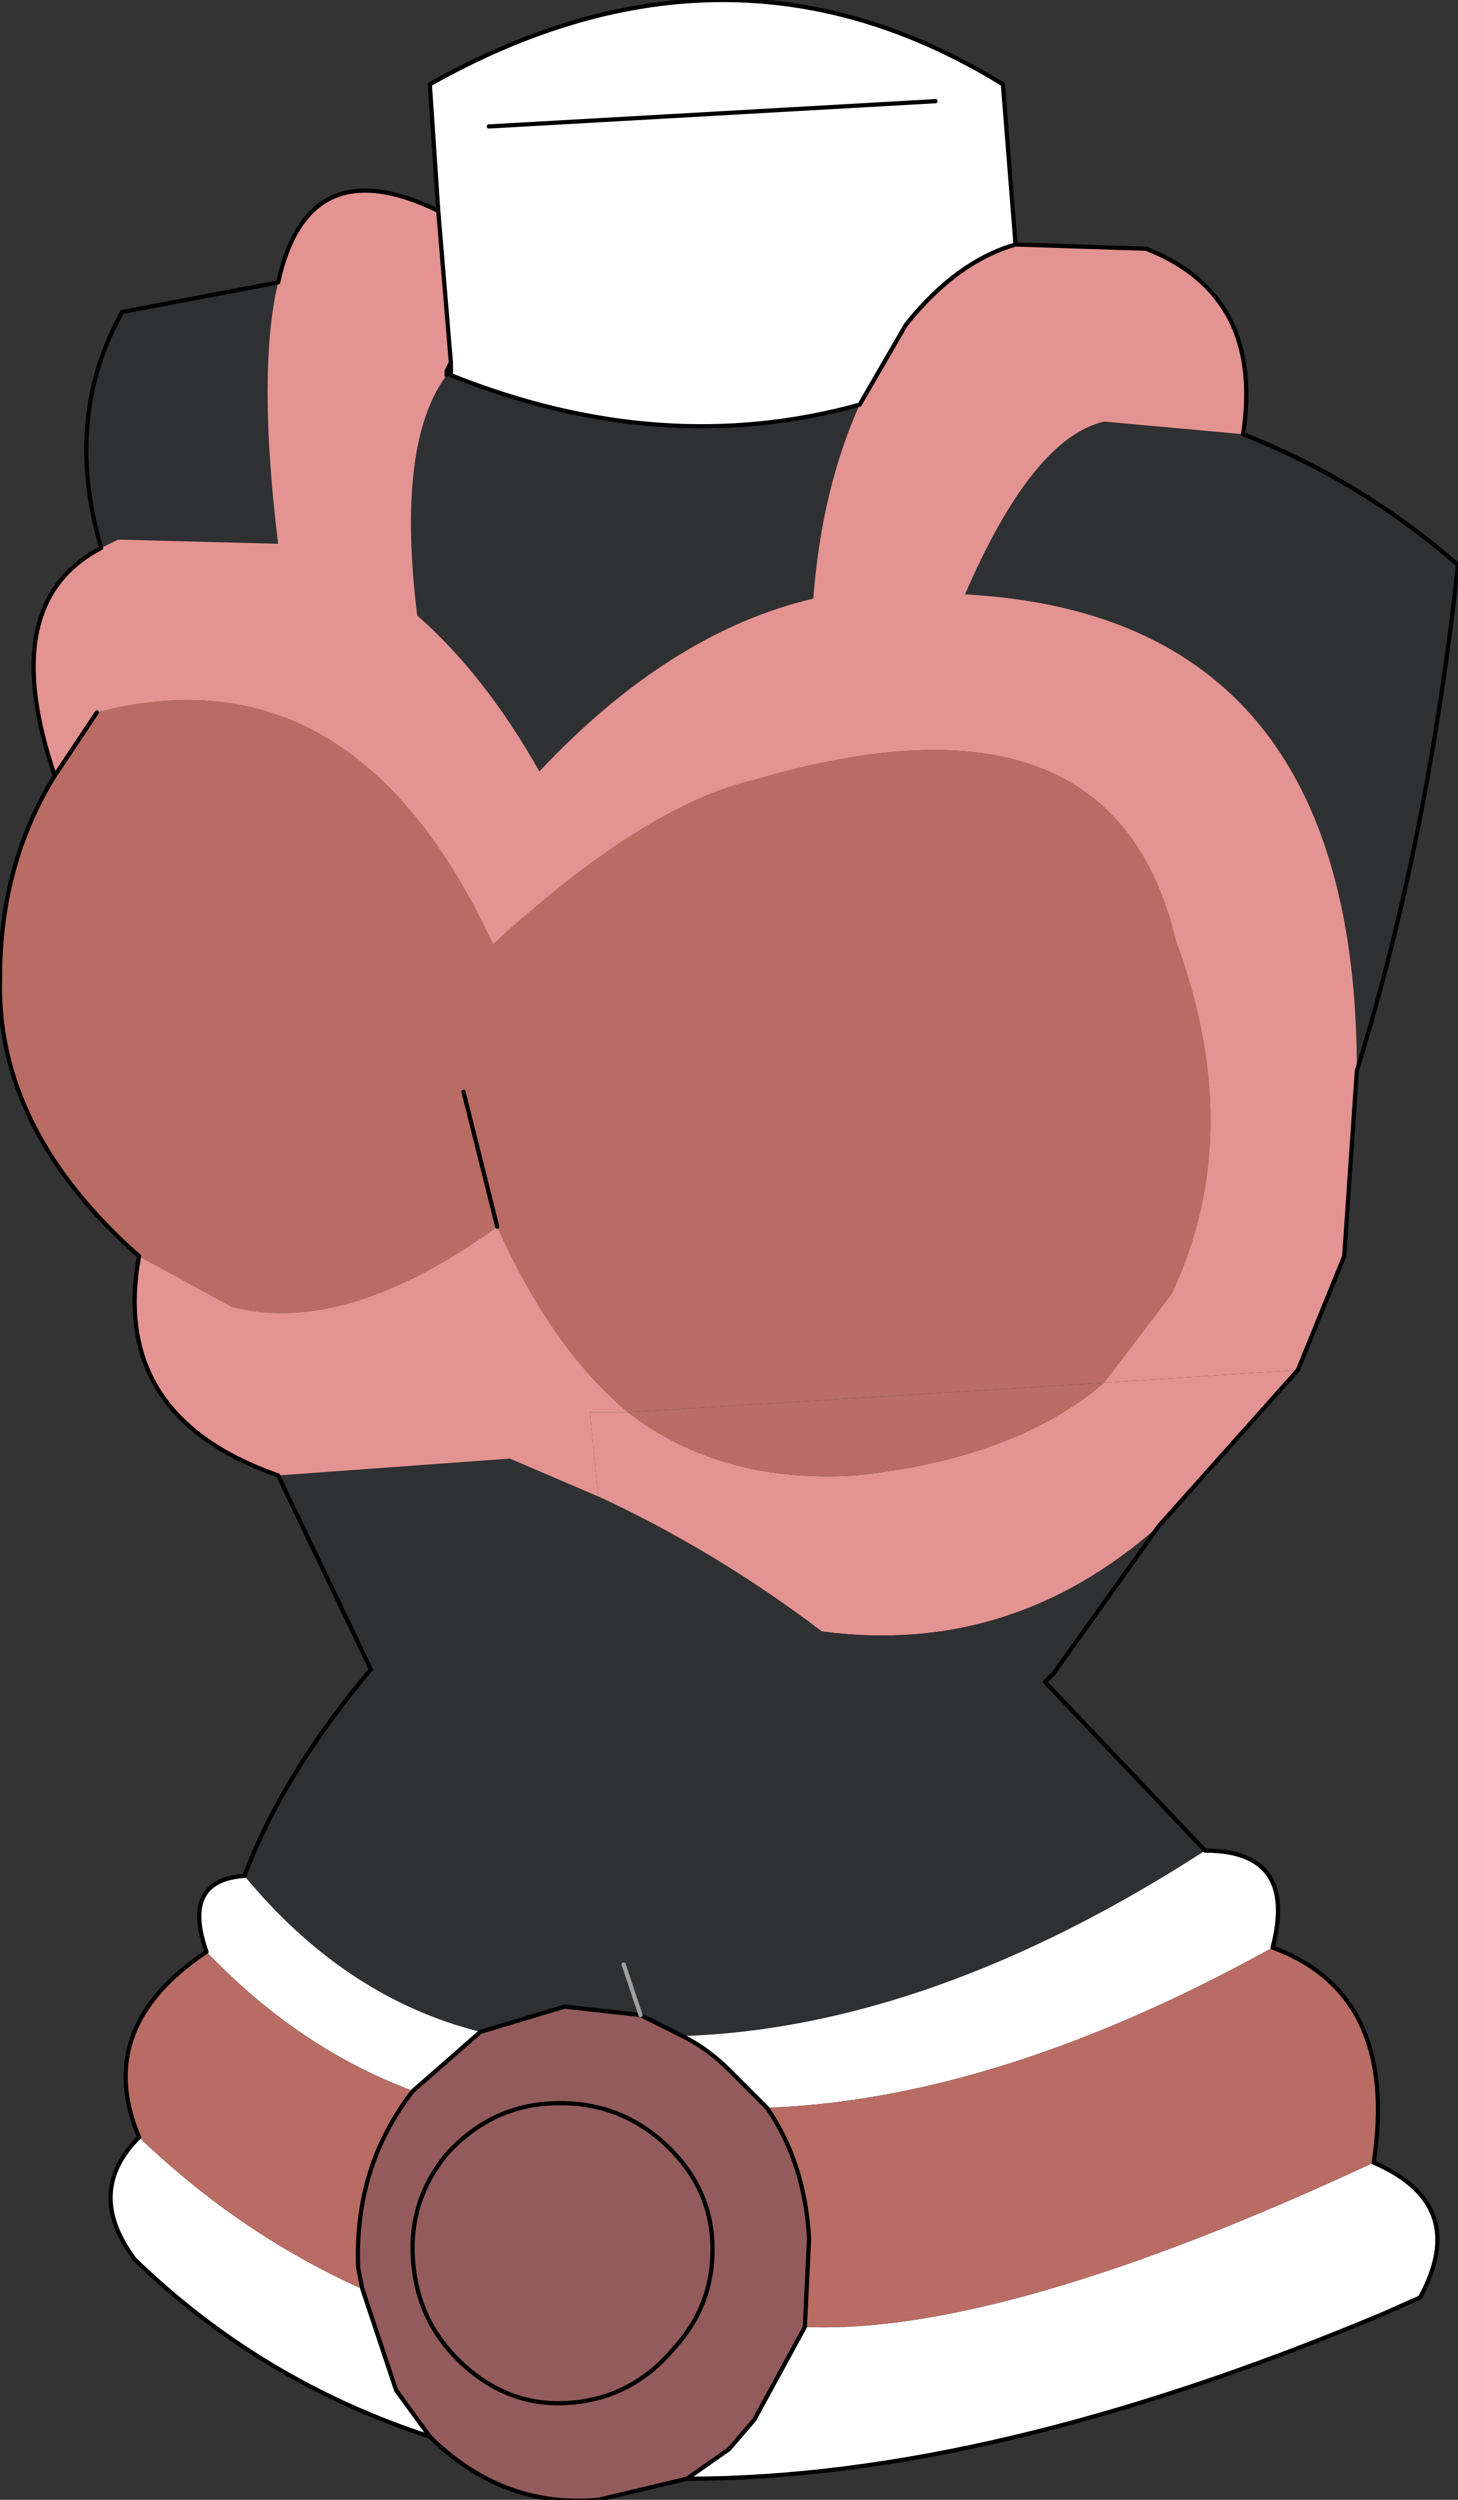 <?xml version="1.0" encoding="UTF-8" standalone="no"?>
<svg xmlns:xlink="http://www.w3.org/1999/xlink" height="29.65px" width="17.3px" xmlns="http://www.w3.org/2000/svg">
  <rect width="100%" height="100%" fill="#333333" stroke="none"/>
  <g transform="matrix(1.0, 0.0, 0.0, 1.0, 8.55, 13.8)">
    <path d="M6.2 -8.65 Q7.6 -8.1 8.75 -7.1 8.4 -3.85 7.55 -1.1 7.55 -6.5 2.9 -6.75 3.7 -8.6 4.55 -8.8 L6.2 -8.65 M-1.45 3.95 L-1.3 6.35 3.95 6.05 3.85 6.15 5.75 8.15 Q2.5 10.25 -0.45 10.35 L-0.95 10.1 -1.15 9.5 -0.95 10.1 -1.85 10.0 -2.85 10.3 Q-4.45 9.9 -5.65 8.45 -5.2 7.25 -4.15 6.0 L-5.25 3.7 -2.5 3.5 -1.45 3.95 M-7.35 -7.3 Q-7.8 -8.85 -7.1 -10.1 L-5.25 -10.45 Q-5.5 -9.4 -5.25 -7.35 L-7.15 -7.4 -7.35 -7.3 M1.65 -9.0 Q1.2 -8.0 1.1 -6.7 -0.6 -6.3 -2.15 -4.65 -2.8 -5.8 -3.6 -6.5 -3.85 -8.55 -3.25 -9.35 L-3.2 -9.35 Q-0.7 -8.35 1.65 -9.0" fill="#2f3032" fill-rule="evenodd" stroke="none"/>
    <path d="M5.75 8.15 Q6.85 8.15 6.55 9.3 3.3 11.1 0.55 11.2 L0.1 10.75 Q-0.15 10.5 -0.45 10.35 2.5 10.25 5.75 8.15 M7.75 11.85 Q8.9 12.35 8.3 13.45 L7.85 13.65 Q3.2 15.6 -0.4 15.6 L0.1 15.25 0.4 14.9 1.0 13.8 Q3.35 13.9 7.75 11.85 M-3.45 15.1 Q-5.45 14.45 -6.95 13.0 -7.55 12.2 -6.9 11.55 -5.7 12.7 -4.25 13.35 L-3.85 14.55 -3.45 15.1 M-6.1 9.35 Q-6.4 8.5 -5.65 8.45 -4.45 9.9 -2.85 10.3 L-3.65 11.0 Q-5.0 10.5 -6.1 9.35 M-3.35 -11.3 L-3.45 -12.8 Q0.1 -14.8 3.35 -12.8 L3.5 -10.9 Q2.8 -10.7 2.2 -9.95 L1.65 -9.0 Q-0.7 -8.35 -3.2 -9.35 L-3.2 -9.5 -3.35 -11.3 M2.55 -12.6 L-2.75 -12.3 2.55 -12.6" fill="#ffffff" fill-rule="evenodd" stroke="none"/>
    <path d="M-3.25 -9.35 L-3.25 -9.4 -3.2 -9.35 -3.25 -9.35" fill="#454b3f" fill-rule="evenodd" stroke="none"/>
    <path d="M4.55 2.6 L-1.1 2.95 Q-2.0 2.2 -2.65 0.75 -4.45 2.05 -5.8 1.7 L-6.9 1.1 Q-8.6 -0.4 -8.55 -2.2 -8.55 -3.55 -7.9 -4.6 L-7.4 -5.35 Q-4.35 -6.15 -2.7 -2.6 -0.9 -4.25 0.4 -4.55 4.65 -5.8 5.4 -2.65 6.25 -0.35 5.35 1.55 L4.55 2.6 M6.55 9.3 Q8.05 9.85 7.75 11.85 3.35 13.9 1.0 13.8 L1.05 12.75 Q1.0 11.85 0.55 11.2 3.3 11.1 6.55 9.3 M-6.9 11.55 Q-7.45 10.25 -6.1 9.35 -5.0 10.5 -3.65 11.0 -4.35 11.9 -4.3 13.1 L-4.25 13.35 Q-5.7 12.7 -6.9 11.55 M-3.05 -0.85 L-2.65 0.75 -3.05 -0.85" fill="#b86c63" fill-rule="evenodd" stroke="none"/>
    <path d="M-0.4 15.6 L-1.45 15.85 Q-2.55 15.95 -3.4 15.15 L-3.45 15.1 -3.85 14.55 -4.25 13.35 -4.3 13.1 Q-4.35 11.9 -3.65 11.0 L-2.85 10.3 -1.85 10.0 -0.95 10.1 -0.45 10.35 Q-0.15 10.5 0.1 10.75 L0.55 11.2 Q1.0 11.85 1.05 12.75 L1.0 13.8 0.4 14.9 0.1 15.25 -0.4 15.6 M-0.75 11.55 Q-1.3 11.1 -2.05 11.15 -2.75 11.2 -3.25 11.75 -3.7 12.3 -3.65 13.0 -3.6 13.75 -3.05 14.25 -2.5 14.75 -1.8 14.7 -1.05 14.65 -0.55 14.05 -0.05 13.5 -0.1 12.75 -0.15 12.05 -0.75 11.55 -0.15 12.05 -0.1 12.75 -0.05 13.5 -0.55 14.05 -1.05 14.65 -1.8 14.7 -2.5 14.75 -3.05 14.25 -3.6 13.75 -3.65 13.0 -3.7 12.3 -3.25 11.75 -2.75 11.2 -2.05 11.15 -1.3 11.1 -0.75 11.55" fill="#935b5b" fill-rule="evenodd" stroke="none"/>
    <path d="M7.55 -1.1 L7.4 1.1 6.85 2.45 4.55 2.6 5.35 1.55 Q6.25 -0.35 5.4 -2.65 4.65 -5.8 0.4 -4.55 -0.9 -4.25 -2.7 -2.6 -4.35 -6.15 -7.4 -5.35 L-7.9 -4.6 Q-8.6 -6.65 -7.35 -7.3 L-7.15 -7.4 -5.25 -7.35 Q-5.5 -9.4 -5.25 -10.45 -4.9 -12.05 -3.35 -11.3 L-3.2 -9.5 -3.25 -9.4 -3.25 -9.35 Q-3.85 -8.55 -3.6 -6.5 -2.8 -5.8 -2.15 -4.65 -0.6 -6.3 1.1 -6.7 1.2 -8.0 1.65 -9.0 L2.2 -9.95 Q2.8 -10.7 3.5 -10.9 L5.05 -10.85 Q6.45 -10.3 6.2 -8.65 L4.55 -8.8 Q3.7 -8.6 2.9 -6.75 7.55 -6.5 7.55 -1.1 M-1.1 2.95 L-1.55 2.95 -1.45 3.95 -2.5 3.5 -5.25 3.7 Q-7.25 3.0 -6.9 1.1 L-5.8 1.7 Q-4.45 2.05 -2.65 0.75 -2.0 2.2 -1.1 2.95" fill="#e39391" fill-rule="evenodd" stroke="none"/>
    <path d="M6.2 -8.65 Q7.6 -8.1 8.75 -7.1 8.4 -3.85 7.55 -1.1 L7.4 1.1 6.85 2.45 M3.95 6.05 L3.85 6.15 5.75 8.15 Q6.85 8.15 6.55 9.3 8.05 9.85 7.75 11.85 8.9 12.35 8.3 13.45 L7.85 13.65 Q3.2 15.6 -0.4 15.6 L-1.45 15.85 Q-2.55 15.95 -3.4 15.15 L-3.45 15.1 Q-5.45 14.45 -6.95 13.0 -7.55 12.2 -6.9 11.55 -7.45 10.25 -6.1 9.35 -6.4 8.5 -5.65 8.45 -5.2 7.25 -4.15 6.0 L-5.25 3.7 Q-7.25 3.0 -6.9 1.1 -8.6 -0.4 -8.55 -2.2 -8.55 -3.55 -7.9 -4.6 -8.6 -6.65 -7.35 -7.3 -7.8 -8.85 -7.1 -10.1 L-5.25 -10.45 Q-4.9 -12.05 -3.35 -11.3 L-3.45 -12.8 Q0.1 -14.8 3.35 -12.8 L3.5 -10.9 5.05 -10.85 Q6.45 -10.3 6.2 -8.65 M3.5 -10.9 Q2.8 -10.7 2.2 -9.95 L1.65 -9.0 Q-0.7 -8.35 -3.2 -9.35 L-3.2 -9.5 -3.35 -11.3 M-3.25 -9.35 L-3.25 -9.4 -3.2 -9.5 M-0.45 10.35 Q-0.15 10.5 0.1 10.75 L0.55 11.2 Q1.0 11.85 1.05 12.75 L1.0 13.8 0.4 14.9 0.1 15.25 -0.4 15.6 M7.85 13.65 L8.3 13.45 M-7.4 -5.35 L-7.9 -4.6 M-0.75 11.55 Q-0.15 12.05 -0.1 12.75 -0.05 13.5 -0.55 14.05 -1.05 14.65 -1.8 14.7 -2.5 14.75 -3.05 14.25 -3.6 13.75 -3.65 13.0 -3.7 12.3 -3.25 11.75 -2.75 11.2 -2.05 11.15 -1.3 11.1 -0.75 11.55 M-0.95 10.1 L-0.45 10.35 M-2.85 10.3 L-1.85 10.0 -0.95 10.1 M-3.65 11.0 L-2.85 10.3 M-3.65 11.0 Q-4.35 11.9 -4.3 13.1 L-4.25 13.35 -3.85 14.55 -3.45 15.1 M-2.65 0.75 L-3.05 -0.85 M-2.75 -12.3 L2.55 -12.6" fill="none" stroke="#000000" stroke-linecap="round" stroke-linejoin="round" stroke-width="0.05"/>
    <path d="M-0.95 10.1 L-1.15 9.5" fill="none" stroke="#a0a0a0" stroke-linecap="round" stroke-linejoin="round" stroke-width="0.05"/>
    <path d="M-1.1 2.95 Q0.0 3.8 1.6 3.7 3.5 3.5 4.55 2.6 L6.85 2.45 5.2 4.3 Q3.45 5.85 1.2 5.55 -0.05 4.6 -1.45 3.95 L-1.55 2.95 -1.1 2.95" fill="#e39391" fill-rule="evenodd" stroke="none"/>
    <path d="M4.55 2.6 Q3.5 3.5 1.6 3.7 0.0 3.8 -1.1 2.95 L4.55 2.6" fill="#b86c63" fill-rule="evenodd" stroke="none"/>
    <path d="M-1.45 3.95 Q-0.05 4.6 1.2 5.55 3.45 5.85 5.2 4.3 L3.95 6.05 -1.3 6.35 -1.45 3.95" fill="#2f3032" fill-rule="evenodd" stroke="none"/>
    <path d="M5.2 4.3 L6.85 2.45 M3.95 6.05 L5.2 4.3 Z" fill="none" stroke="#000000" stroke-linecap="round" stroke-linejoin="round" stroke-width="0.05"/>
  </g>
</svg>
